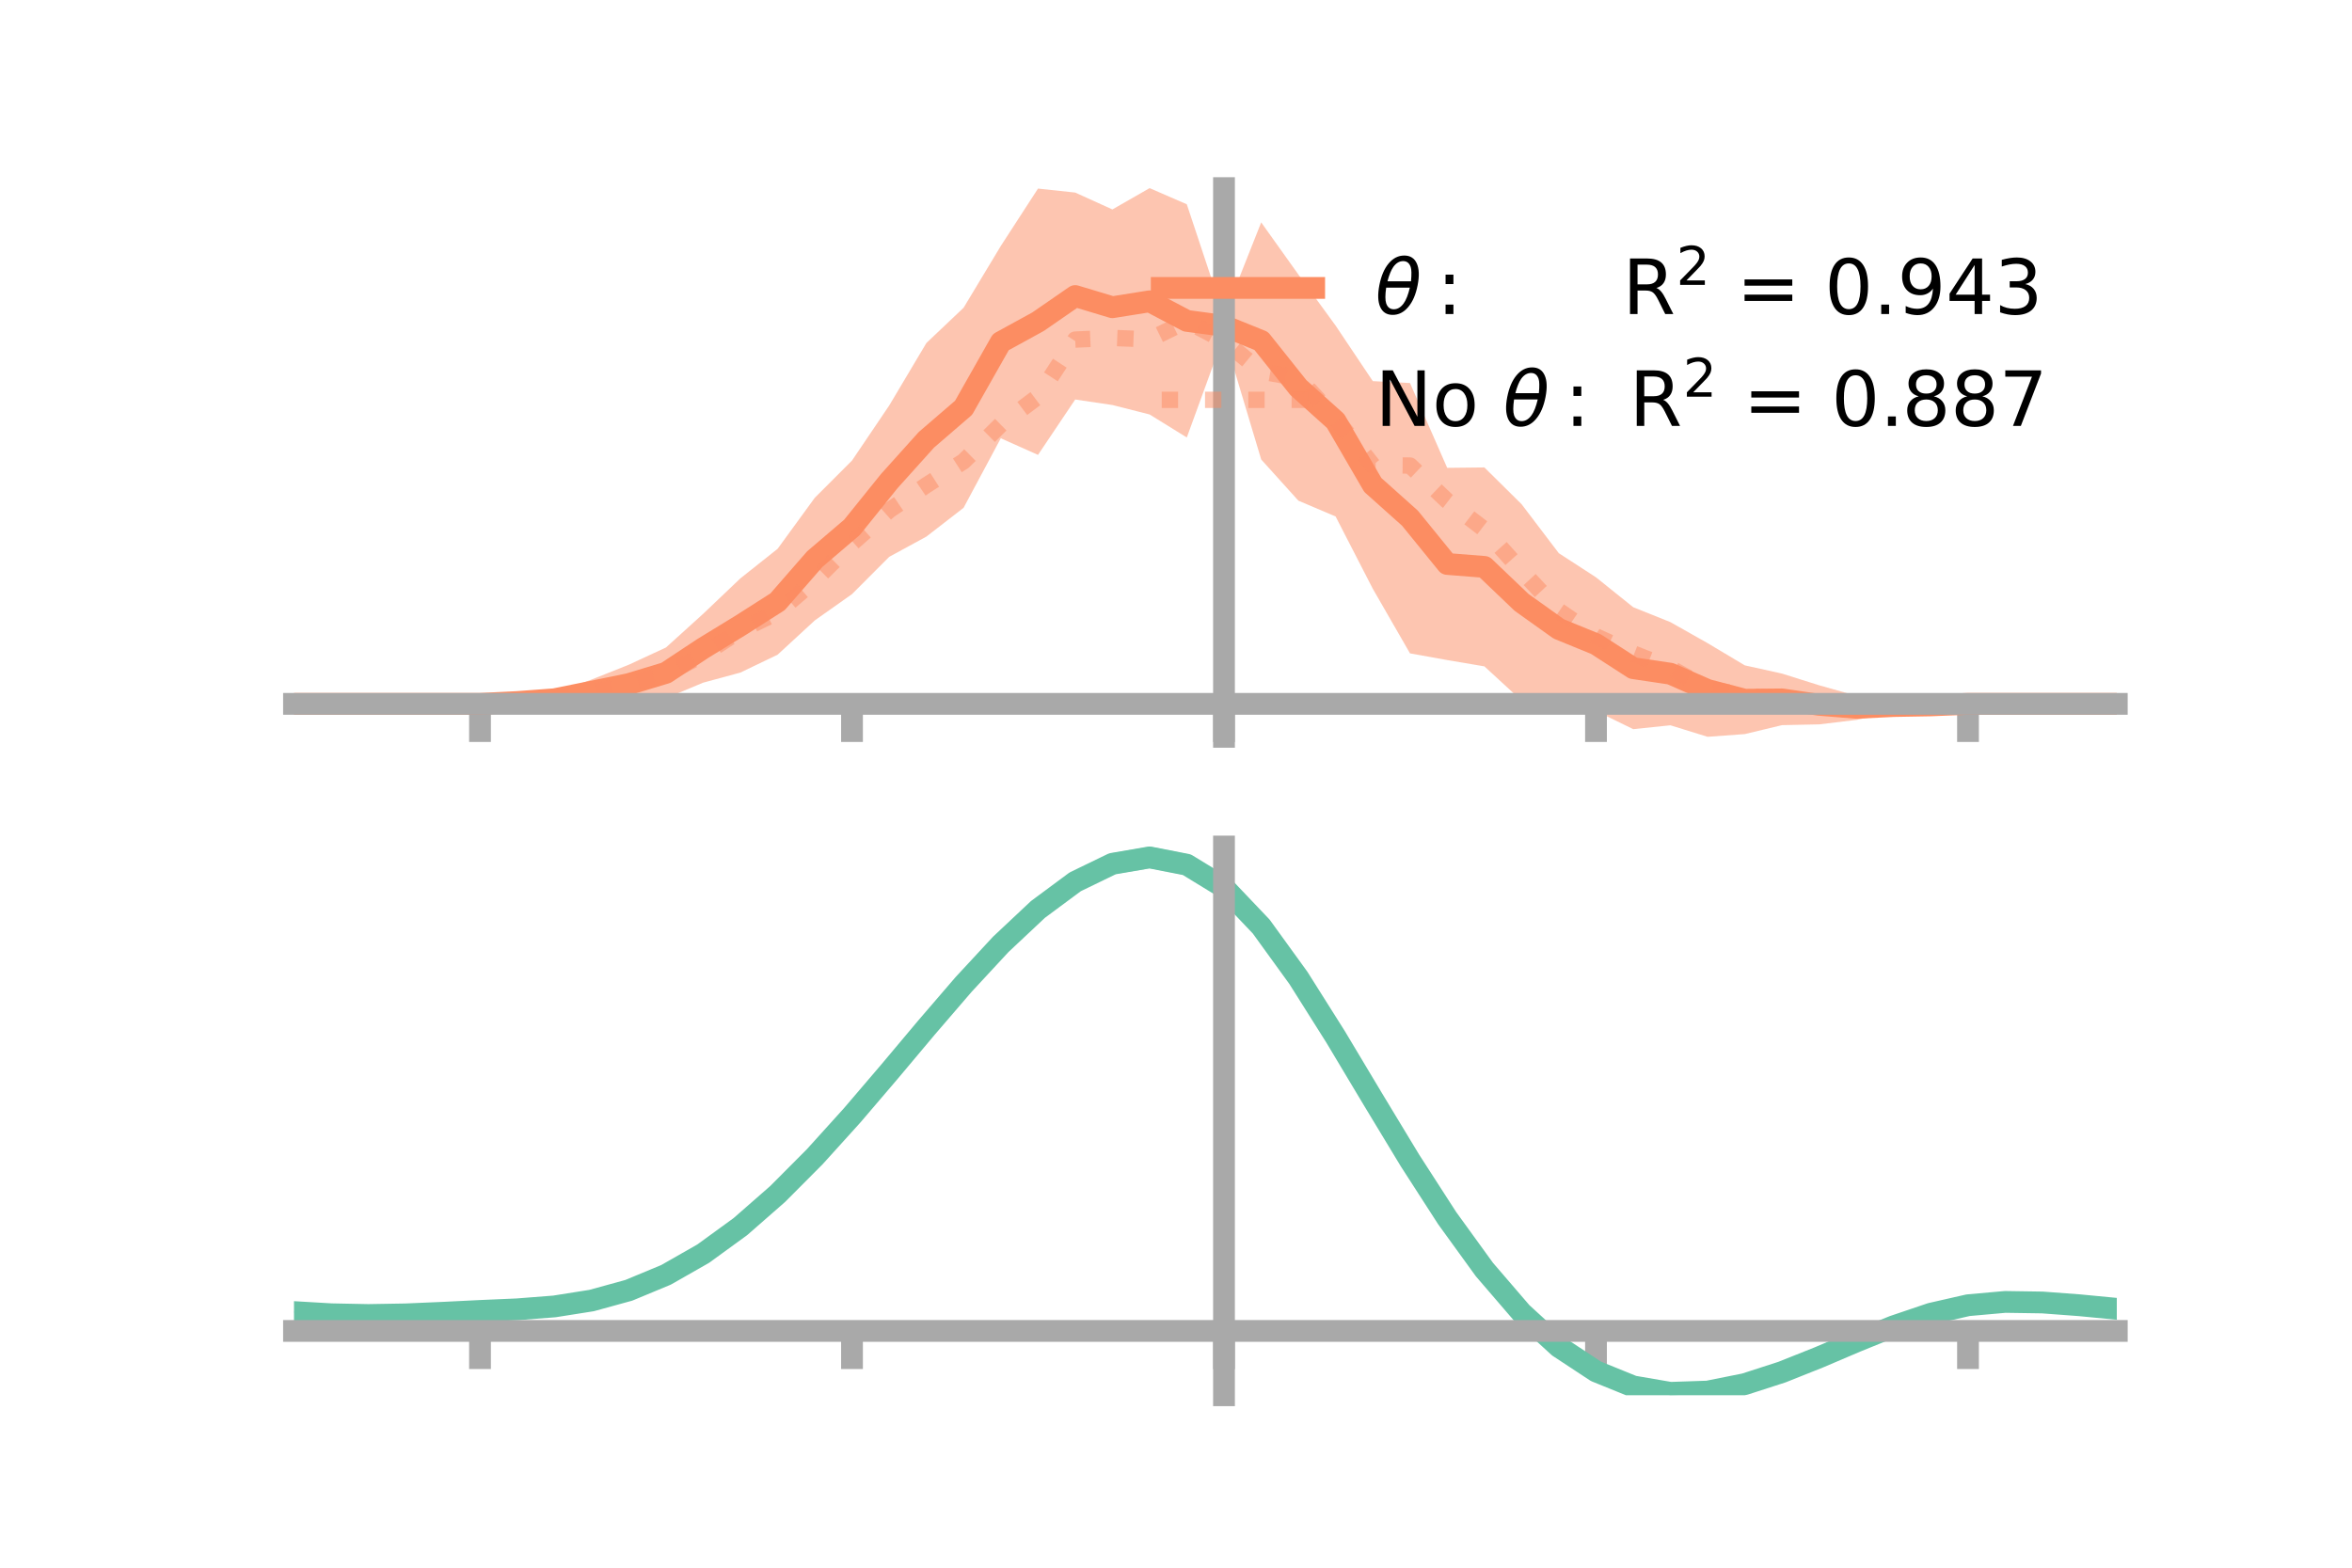 <?xml version="1.0" encoding="utf-8" standalone="no"?>
<!DOCTYPE svg PUBLIC "-//W3C//DTD SVG 1.1//EN"
  "http://www.w3.org/Graphics/SVG/1.1/DTD/svg11.dtd">
<!-- Created with matplotlib (https://matplotlib.org/) -->
<svg height="144pt" version="1.1" viewBox="0 0 216 144" width="216pt" xmlns="http://www.w3.org/2000/svg" xmlns:xlink="http://www.w3.org/1999/xlink">
 <defs>
  <style type="text/css">*{stroke-linecap:butt;stroke-linejoin:round;}</style>
 </defs>
 <g id="figure_1">
  <g id="patch_1">
   <path d="M 0 144 
L 216 144 
L 216 0 
L 0 0 
z
" style="fill:none;"/>
  </g>
  <g id="axes_1">
   <g id="patch_2">
    <path d="M 27 67.68 
L 194.4 67.68 
L 194.4 17.28 
L 27 17.28 
z
" style="fill:none;"/>
   </g>
   <g id="PolyCollection_1">
    <path clip-path="url(#paf61069729)" d="M 27 64.653 
L 27 64.653 
L 30.416 64.653 
L 33.833 64.653 
L 37.249 64.653 
L 40.665 64.653 
L 44.082 64.651 
L 47.498 64.28 
L 50.914 63.654 
L 54.331 62.42 
L 57.747 61.058 
L 61.163 59.474 
L 64.58 56.378 
L 67.996 53.125 
L 71.412 50.411 
L 74.829 45.721 
L 78.245 42.305 
L 81.661 37.248 
L 85.078 31.505 
L 88.494 28.266 
L 91.91 22.594 
L 95.327 17.322 
L 98.743 17.688 
L 102.159 19.238 
L 105.576 17.28 
L 108.992 18.764 
L 112.408 29.053 
L 115.824 20.427 
L 119.241 25.217 
L 122.657 29.906 
L 126.073 35.008 
L 129.49 35.184 
L 132.906 42.974 
L 136.322 42.936 
L 139.739 46.315 
L 143.155 50.812 
L 146.571 53.03 
L 149.988 55.774 
L 153.404 57.145 
L 156.82 59.076 
L 160.237 61.116 
L 163.653 61.873 
L 167.069 62.947 
L 170.486 63.912 
L 173.902 64.273 
L 177.318 64.59 
L 180.735 64.652 
L 184.151 64.653 
L 187.567 64.653 
L 190.984 64.653 
L 194.4 64.653 
L 194.4 64.653 
L 194.4 64.653 
L 190.984 64.653 
L 187.567 64.653 
L 184.151 64.653 
L 180.735 64.655 
L 177.318 64.996 
L 173.902 65.435 
L 170.486 66.127 
L 167.069 66.536 
L 163.653 66.609 
L 160.237 67.429 
L 156.82 67.68 
L 153.404 66.621 
L 149.988 66.976 
L 146.571 65.306 
L 143.155 64.731 
L 139.739 64.353 
L 136.322 61.209 
L 132.906 60.631 
L 129.49 60.015 
L 126.073 54.081 
L 122.657 47.441 
L 119.241 45.99 
L 115.824 42.205 
L 112.408 30.811 
L 108.992 40.185 
L 105.576 38.071 
L 102.159 37.203 
L 98.743 36.697 
L 95.327 41.784 
L 91.91 40.258 
L 88.494 46.642 
L 85.078 49.289 
L 81.661 51.149 
L 78.245 54.573 
L 74.829 56.988 
L 71.412 60.137 
L 67.996 61.779 
L 64.58 62.705 
L 61.163 64.131 
L 57.747 64.619 
L 54.331 64.656 
L 50.914 64.807 
L 47.498 64.692 
L 44.082 64.654 
L 40.665 64.653 
L 37.249 64.653 
L 33.833 64.653 
L 30.416 64.653 
L 27 64.653 
z
" style="fill:#fc8d62;fill-opacity:0.5;"/>
   </g>
   <g id="matplotlib.axis_1">
    <g id="xtick_1">
     <g id="line2d_1">
      <defs>
       <path d="M 0 0 
L 0 3.5 
" id="ma5922aac75" style="stroke:#a9a9a9;stroke-width:2;"/>
      </defs>
      <g>
       <use style="fill:#a9a9a9;stroke:#a9a9a9;stroke-width:2;" x="44.082" xlink:href="#ma5922aac75" y="64.653"/>
      </g>
     </g>
    </g>
    <g id="xtick_2">
     <g id="line2d_2">
      <g>
       <use style="fill:#a9a9a9;stroke:#a9a9a9;stroke-width:2;" x="78.245" xlink:href="#ma5922aac75" y="64.653"/>
      </g>
     </g>
    </g>
    <g id="xtick_3">
     <g id="line2d_3">
      <g>
       <use style="fill:#a9a9a9;stroke:#a9a9a9;stroke-width:2;" x="112.408" xlink:href="#ma5922aac75" y="64.653"/>
      </g>
     </g>
    </g>
    <g id="xtick_4">
     <g id="line2d_4">
      <g>
       <use style="fill:#a9a9a9;stroke:#a9a9a9;stroke-width:2;" x="146.571" xlink:href="#ma5922aac75" y="64.653"/>
      </g>
     </g>
    </g>
    <g id="xtick_5">
     <g id="line2d_5">
      <g>
       <use style="fill:#a9a9a9;stroke:#a9a9a9;stroke-width:2;" x="180.735" xlink:href="#ma5922aac75" y="64.653"/>
      </g>
     </g>
    </g>
   </g>
   <g id="matplotlib.axis_2"/>
   <g id="line2d_6">
    <path clip-path="url(#paf61069729)" d="M 27 64.653 
L 30.416 64.653 
L 33.833 64.653 
L 37.249 64.653 
L 40.665 64.653 
L 44.082 64.653 
L 47.498 64.486 
L 50.914 64.23 
L 54.331 63.538 
L 57.747 62.838 
L 61.163 61.803 
L 64.58 59.541 
L 67.996 57.452 
L 71.412 55.274 
L 74.829 51.355 
L 78.245 48.439 
L 81.661 44.198 
L 85.078 40.397 
L 88.494 37.454 
L 91.91 31.426 
L 95.327 29.553 
L 98.743 27.192 
L 102.159 28.221 
L 105.576 27.676 
L 108.992 29.474 
L 112.408 29.932 
L 115.824 31.316 
L 119.241 35.604 
L 122.657 38.673 
L 126.073 44.544 
L 129.49 47.6 
L 132.906 51.803 
L 136.322 52.073 
L 139.739 55.334 
L 143.155 57.772 
L 146.571 59.168 
L 149.988 61.375 
L 153.404 61.883 
L 156.82 63.378 
L 160.237 64.273 
L 163.653 64.241 
L 167.069 64.741 
L 170.486 65.019 
L 173.902 64.854 
L 177.318 64.793 
L 180.735 64.653 
L 184.151 64.653 
L 187.567 64.653 
L 190.984 64.653 
L 194.4 64.653 
" style="fill:none;stroke:#fc8d62;stroke-linecap:square;stroke-width:2;"/>
   </g>
   <g id="line2d_7">
    <path clip-path="url(#paf61069729)" d="M 27 64.653 
L 30.416 64.653 
L 33.833 64.653 
L 37.249 64.653 
L 40.665 64.653 
L 44.082 64.653 
L 47.498 64.641 
L 50.914 64.222 
L 54.331 63.614 
L 57.747 62.857 
L 61.163 61.891 
L 64.58 60.135 
L 67.996 57.902 
L 71.412 56.253 
L 74.829 53.299 
L 78.245 49.901 
L 81.661 46.871 
L 85.078 44.564 
L 88.494 42.377 
L 91.91 39.005 
L 95.327 36.433 
L 98.743 31.192 
L 102.159 31.04 
L 105.576 31.172 
L 108.992 29.509 
L 112.408 31.296 
L 115.824 34.124 
L 119.241 34.734 
L 122.657 38.442 
L 126.073 42.73 
L 129.49 42.762 
L 132.906 46.008 
L 136.322 48.629 
L 139.739 52.437 
L 143.155 56.101 
L 146.571 58.451 
L 149.988 60.022 
L 153.404 61.36 
L 156.82 63.254 
L 160.237 63.872 
L 163.653 64.266 
L 167.069 64.82 
L 170.486 64.996 
L 173.902 64.869 
L 177.318 64.639 
L 180.735 64.653 
L 184.151 64.653 
L 187.567 64.653 
L 190.984 64.653 
L 194.4 64.653 
" style="fill:none;stroke:#fc8d62;stroke-dasharray:1.5,2.475;stroke-dashoffset:0;stroke-opacity:0.5;stroke-width:1.5;"/>
   </g>
   <g id="patch_3">
    <path d="M 112.408 67.68 
L 112.408 17.28 
" style="fill:none;stroke:#a9a9a9;stroke-linecap:square;stroke-linejoin:miter;stroke-width:2;"/>
   </g>
   <g id="patch_4">
    <path d="M 194.4 67.68 
L 194.4 17.28 
" style="fill:none;"/>
   </g>
   <g id="patch_5">
    <path d="M 27 64.653 
L 194.4 64.653 
" style="fill:none;stroke:#a9a9a9;stroke-linecap:square;stroke-linejoin:miter;stroke-width:2;"/>
   </g>
   <g id="patch_6">
    <path d="M 27 17.28 
L 194.4 17.28 
" style="fill:none;"/>
   </g>
   <g id="legend_1">
    <g id="line2d_8">
     <path d="M 106.69 26.449 
L 120.69 26.449 
" style="fill:none;stroke:#fc8d62;stroke-linecap:square;stroke-width:2;"/>
    </g>
    <g id="line2d_9"/>
    <g id="text_1">
     <!-- $\theta:$      R$^{2}$ = 0.943 -->
     <g transform="translate(126.29 28.899)scale(0.07 -0.07)">
      <defs>
       <path d="M 45.516 34.672 
L 14.453 34.672 
Q 12.359 20.062 14.5 13.875 
Q 17.188 6.25 24.469 6.25 
Q 31.781 6.25 37.359 13.922 
Q 42.234 20.656 45.516 34.672 
z
M 47.016 42.969 
Q 48.344 56.844 46.625 61.719 
Q 43.953 69.438 36.766 69.438 
Q 29.297 69.438 23.828 61.812 
Q 19.531 55.672 16.156 42.969 
z
M 38.188 76.766 
Q 49.906 76.766 54.594 66.406 
Q 59.281 56.109 55.719 37.844 
Q 52.203 19.625 43.453 9.281 
Q 34.766 -1.125 23.047 -1.125 
Q 11.281 -1.125 6.641 9.281 
Q 2 19.625 5.516 37.844 
Q 9.078 56.109 17.719 66.406 
Q 26.422 76.766 38.188 76.766 
z
" id="DejaVuSans-Oblique-952"/>
       <path d="M 11.719 12.406 
L 22.016 12.406 
L 22.016 0 
L 11.719 0 
z
M 11.719 51.703 
L 22.016 51.703 
L 22.016 39.312 
L 11.719 39.312 
z
" id="DejaVuSans-58"/>
       <path id="DejaVuSans-32"/>
       <path d="M 44.391 34.188 
Q 47.562 33.109 50.562 29.594 
Q 53.562 26.078 56.594 19.922 
L 66.609 0 
L 56 0 
L 46.688 18.703 
Q 43.062 26.031 39.672 28.422 
Q 36.281 30.812 30.422 30.812 
L 19.672 30.812 
L 19.672 0 
L 9.812 0 
L 9.812 72.906 
L 32.078 72.906 
Q 44.578 72.906 50.734 67.672 
Q 56.891 62.453 56.891 51.906 
Q 56.891 45.016 53.688 40.469 
Q 50.484 35.938 44.391 34.188 
z
M 19.672 64.797 
L 19.672 38.922 
L 32.078 38.922 
Q 39.203 38.922 42.844 42.219 
Q 46.484 45.516 46.484 51.906 
Q 46.484 58.297 42.844 61.547 
Q 39.203 64.797 32.078 64.797 
z
" id="DejaVuSans-82"/>
       <path d="M 19.188 8.297 
L 53.609 8.297 
L 53.609 0 
L 7.328 0 
L 7.328 8.297 
Q 12.938 14.109 22.625 23.891 
Q 32.328 33.688 34.812 36.531 
Q 39.547 41.844 41.422 45.531 
Q 43.312 49.219 43.312 52.781 
Q 43.312 58.594 39.234 62.25 
Q 35.156 65.922 28.609 65.922 
Q 23.969 65.922 18.812 64.312 
Q 13.672 62.703 7.812 59.422 
L 7.812 69.391 
Q 13.766 71.781 18.938 73 
Q 24.125 74.219 28.422 74.219 
Q 39.75 74.219 46.484 68.547 
Q 53.219 62.891 53.219 53.422 
Q 53.219 48.922 51.531 44.891 
Q 49.859 40.875 45.406 35.406 
Q 44.188 33.984 37.641 27.219 
Q 31.109 20.453 19.188 8.297 
z
" id="DejaVuSans-50"/>
       <path d="M 10.594 45.406 
L 73.188 45.406 
L 73.188 37.203 
L 10.594 37.203 
z
M 10.594 25.484 
L 73.188 25.484 
L 73.188 17.188 
L 10.594 17.188 
z
" id="DejaVuSans-61"/>
       <path d="M 31.781 66.406 
Q 24.172 66.406 20.328 58.906 
Q 16.5 51.422 16.5 36.375 
Q 16.5 21.391 20.328 13.891 
Q 24.172 6.391 31.781 6.391 
Q 39.453 6.391 43.281 13.891 
Q 47.125 21.391 47.125 36.375 
Q 47.125 51.422 43.281 58.906 
Q 39.453 66.406 31.781 66.406 
z
M 31.781 74.219 
Q 44.047 74.219 50.516 64.516 
Q 56.984 54.828 56.984 36.375 
Q 56.984 17.969 50.516 8.266 
Q 44.047 -1.422 31.781 -1.422 
Q 19.531 -1.422 13.062 8.266 
Q 6.594 17.969 6.594 36.375 
Q 6.594 54.828 13.062 64.516 
Q 19.531 74.219 31.781 74.219 
z
" id="DejaVuSans-48"/>
       <path d="M 10.688 12.406 
L 21 12.406 
L 21 0 
L 10.688 0 
z
" id="DejaVuSans-46"/>
       <path d="M 10.984 1.516 
L 10.984 10.5 
Q 14.703 8.734 18.5 7.812 
Q 22.312 6.891 25.984 6.891 
Q 35.75 6.891 40.891 13.453 
Q 46.047 20.016 46.781 33.406 
Q 43.953 29.203 39.594 26.953 
Q 35.25 24.703 29.984 24.703 
Q 19.047 24.703 12.672 31.312 
Q 6.297 37.938 6.297 49.422 
Q 6.297 60.641 12.938 67.422 
Q 19.578 74.219 30.609 74.219 
Q 43.266 74.219 49.922 64.516 
Q 56.594 54.828 56.594 36.375 
Q 56.594 19.141 48.406 8.859 
Q 40.234 -1.422 26.422 -1.422 
Q 22.703 -1.422 18.891 -0.688 
Q 15.094 0.047 10.984 1.516 
z
M 30.609 32.422 
Q 37.25 32.422 41.125 36.953 
Q 45.016 41.5 45.016 49.422 
Q 45.016 57.281 41.125 61.844 
Q 37.25 66.406 30.609 66.406 
Q 23.969 66.406 20.094 61.844 
Q 16.219 57.281 16.219 49.422 
Q 16.219 41.5 20.094 36.953 
Q 23.969 32.422 30.609 32.422 
z
" id="DejaVuSans-57"/>
       <path d="M 37.797 64.312 
L 12.891 25.391 
L 37.797 25.391 
z
M 35.203 72.906 
L 47.609 72.906 
L 47.609 25.391 
L 58.016 25.391 
L 58.016 17.188 
L 47.609 17.188 
L 47.609 0 
L 37.797 0 
L 37.797 17.188 
L 4.891 17.188 
L 4.891 26.703 
z
" id="DejaVuSans-52"/>
       <path d="M 40.578 39.312 
Q 47.656 37.797 51.625 33 
Q 55.609 28.219 55.609 21.188 
Q 55.609 10.406 48.188 4.484 
Q 40.766 -1.422 27.094 -1.422 
Q 22.516 -1.422 17.656 -0.516 
Q 12.797 0.391 7.625 2.203 
L 7.625 11.719 
Q 11.719 9.328 16.594 8.109 
Q 21.484 6.891 26.812 6.891 
Q 36.078 6.891 40.938 10.547 
Q 45.797 14.203 45.797 21.188 
Q 45.797 27.641 41.281 31.266 
Q 36.766 34.906 28.719 34.906 
L 20.219 34.906 
L 20.219 43.016 
L 29.109 43.016 
Q 36.375 43.016 40.234 45.922 
Q 44.094 48.828 44.094 54.297 
Q 44.094 59.906 40.109 62.906 
Q 36.141 65.922 28.719 65.922 
Q 24.656 65.922 20.016 65.031 
Q 15.375 64.156 9.812 62.312 
L 9.812 71.094 
Q 15.438 72.656 20.344 73.438 
Q 25.25 74.219 29.594 74.219 
Q 40.828 74.219 47.359 69.109 
Q 53.906 64.016 53.906 55.328 
Q 53.906 49.266 50.438 45.094 
Q 46.969 40.922 40.578 39.312 
z
" id="DejaVuSans-51"/>
      </defs>
      <use transform="translate(0 0.766)" xlink:href="#DejaVuSans-Oblique-952"/>
      <use transform="translate(80.664 0.766)" xlink:href="#DejaVuSans-58"/>
      <use transform="translate(133.838 0.766)" xlink:href="#DejaVuSans-32"/>
      <use transform="translate(165.625 0.766)" xlink:href="#DejaVuSans-32"/>
      <use transform="translate(197.412 0.766)" xlink:href="#DejaVuSans-32"/>
      <use transform="translate(229.199 0.766)" xlink:href="#DejaVuSans-32"/>
      <use transform="translate(260.986 0.766)" xlink:href="#DejaVuSans-32"/>
      <use transform="translate(292.773 0.766)" xlink:href="#DejaVuSans-32"/>
      <use transform="translate(324.561 0.766)" xlink:href="#DejaVuSans-82"/>
      <use transform="translate(395 39.047)scale(0.7)" xlink:href="#DejaVuSans-50"/>
      <use transform="translate(442.271 0.766)" xlink:href="#DejaVuSans-32"/>
      <use transform="translate(474.058 0.766)" xlink:href="#DejaVuSans-61"/>
      <use transform="translate(557.847 0.766)" xlink:href="#DejaVuSans-32"/>
      <use transform="translate(589.634 0.766)" xlink:href="#DejaVuSans-48"/>
      <use transform="translate(653.257 0.766)" xlink:href="#DejaVuSans-46"/>
      <use transform="translate(685.044 0.766)" xlink:href="#DejaVuSans-57"/>
      <use transform="translate(748.667 0.766)" xlink:href="#DejaVuSans-52"/>
      <use transform="translate(812.29 0.766)" xlink:href="#DejaVuSans-51"/>
     </g>
    </g>
    <g id="line2d_10">
     <path d="M 106.69 36.724 
L 120.69 36.724 
" style="fill:none;stroke:#fc8d62;stroke-dasharray:1.5,2.475;stroke-dashoffset:0;stroke-opacity:0.5;stroke-width:1.5;"/>
    </g>
    <g id="line2d_11"/>
    <g id="text_2">
     <!-- No $\theta:$ R$^{2}$ = 0.887 -->
     <g transform="translate(126.29 39.174)scale(0.07 -0.07)">
      <defs>
       <path d="M 9.812 72.906 
L 23.094 72.906 
L 55.422 11.922 
L 55.422 72.906 
L 64.984 72.906 
L 64.984 0 
L 51.703 0 
L 19.391 60.984 
L 19.391 0 
L 9.812 0 
z
" id="DejaVuSans-78"/>
       <path d="M 30.609 48.391 
Q 23.391 48.391 19.188 42.75 
Q 14.984 37.109 14.984 27.297 
Q 14.984 17.484 19.156 11.844 
Q 23.344 6.203 30.609 6.203 
Q 37.797 6.203 41.984 11.859 
Q 46.188 17.531 46.188 27.297 
Q 46.188 37.016 41.984 42.703 
Q 37.797 48.391 30.609 48.391 
z
M 30.609 56 
Q 42.328 56 49.016 48.375 
Q 55.719 40.766 55.719 27.297 
Q 55.719 13.875 49.016 6.219 
Q 42.328 -1.422 30.609 -1.422 
Q 18.844 -1.422 12.172 6.219 
Q 5.516 13.875 5.516 27.297 
Q 5.516 40.766 12.172 48.375 
Q 18.844 56 30.609 56 
z
" id="DejaVuSans-111"/>
       <path d="M 31.781 34.625 
Q 24.75 34.625 20.719 30.859 
Q 16.703 27.094 16.703 20.516 
Q 16.703 13.922 20.719 10.156 
Q 24.75 6.391 31.781 6.391 
Q 38.812 6.391 42.859 10.172 
Q 46.922 13.969 46.922 20.516 
Q 46.922 27.094 42.891 30.859 
Q 38.875 34.625 31.781 34.625 
z
M 21.922 38.812 
Q 15.578 40.375 12.031 44.719 
Q 8.5 49.078 8.5 55.328 
Q 8.5 64.062 14.719 69.141 
Q 20.953 74.219 31.781 74.219 
Q 42.672 74.219 48.875 69.141 
Q 55.078 64.062 55.078 55.328 
Q 55.078 49.078 51.531 44.719 
Q 48 40.375 41.703 38.812 
Q 48.828 37.156 52.797 32.312 
Q 56.781 27.484 56.781 20.516 
Q 56.781 9.906 50.312 4.234 
Q 43.844 -1.422 31.781 -1.422 
Q 19.734 -1.422 13.25 4.234 
Q 6.781 9.906 6.781 20.516 
Q 6.781 27.484 10.781 32.312 
Q 14.797 37.156 21.922 38.812 
z
M 18.312 54.391 
Q 18.312 48.734 21.844 45.562 
Q 25.391 42.391 31.781 42.391 
Q 38.141 42.391 41.719 45.562 
Q 45.312 48.734 45.312 54.391 
Q 45.312 60.062 41.719 63.234 
Q 38.141 66.406 31.781 66.406 
Q 25.391 66.406 21.844 63.234 
Q 18.312 60.062 18.312 54.391 
z
" id="DejaVuSans-56"/>
       <path d="M 8.203 72.906 
L 55.078 72.906 
L 55.078 68.703 
L 28.609 0 
L 18.312 0 
L 43.219 64.594 
L 8.203 64.594 
z
" id="DejaVuSans-55"/>
      </defs>
      <use transform="translate(0 0.766)" xlink:href="#DejaVuSans-78"/>
      <use transform="translate(74.805 0.766)" xlink:href="#DejaVuSans-111"/>
      <use transform="translate(135.986 0.766)" xlink:href="#DejaVuSans-32"/>
      <use transform="translate(167.773 0.766)" xlink:href="#DejaVuSans-Oblique-952"/>
      <use transform="translate(248.438 0.766)" xlink:href="#DejaVuSans-58"/>
      <use transform="translate(301.611 0.766)" xlink:href="#DejaVuSans-32"/>
      <use transform="translate(333.398 0.766)" xlink:href="#DejaVuSans-82"/>
      <use transform="translate(403.838 39.047)scale(0.7)" xlink:href="#DejaVuSans-50"/>
      <use transform="translate(451.108 0.766)" xlink:href="#DejaVuSans-32"/>
      <use transform="translate(482.896 0.766)" xlink:href="#DejaVuSans-61"/>
      <use transform="translate(566.685 0.766)" xlink:href="#DejaVuSans-32"/>
      <use transform="translate(598.472 0.766)" xlink:href="#DejaVuSans-48"/>
      <use transform="translate(662.095 0.766)" xlink:href="#DejaVuSans-46"/>
      <use transform="translate(691.257 0.766)" xlink:href="#DejaVuSans-56"/>
      <use transform="translate(754.88 0.766)" xlink:href="#DejaVuSans-56"/>
      <use transform="translate(818.503 0.766)" xlink:href="#DejaVuSans-55"/>
     </g>
    </g>
   </g>
  </g>
  <g id="axes_2">
   <g id="patch_7">
    <path d="M 27 128.16 
L 194.4 128.16 
L 194.4 77.76 
L 27 77.76 
z
" style="fill:none;"/>
   </g>
   <g id="PolyCollection_2">
    <path clip-path="url(#p6401bbdb59)" d="M 27 120.562 
L 27 120.48 
L 30.416 120.69 
L 33.833 120.761 
L 37.249 120.697 
L 40.665 120.541 
L 44.082 120.364 
L 47.498 120.209 
L 50.914 119.938 
L 54.331 119.39 
L 57.747 118.44 
L 61.163 116.996 
L 64.58 115.006 
L 67.996 112.463 
L 71.412 109.398 
L 74.829 105.879 
L 78.245 102.005 
L 81.661 97.907 
L 85.078 93.738 
L 88.494 89.674 
L 91.91 85.904 
L 95.327 82.626 
L 98.743 80.043 
L 102.159 78.356 
L 105.576 77.76 
L 108.992 78.441 
L 112.408 80.567 
L 115.824 84.216 
L 119.241 89.009 
L 122.657 94.51 
L 126.073 100.312 
L 129.49 106.057 
L 132.906 111.445 
L 136.322 116.242 
L 139.739 120.28 
L 143.155 123.456 
L 146.571 125.731 
L 149.988 127.126 
L 153.404 127.716 
L 156.82 127.607 
L 160.237 126.935 
L 163.653 125.85 
L 167.069 124.513 
L 170.486 123.084 
L 173.902 121.723 
L 177.318 120.582 
L 180.735 119.81 
L 184.151 119.506 
L 187.567 119.563 
L 190.984 119.828 
L 194.4 120.169 
L 194.4 120.277 
L 194.4 120.277 
L 190.984 119.962 
L 187.567 119.715 
L 184.151 119.668 
L 180.735 119.976 
L 177.318 120.76 
L 173.902 121.933 
L 170.486 123.344 
L 167.069 124.829 
L 163.653 126.218 
L 160.237 127.342 
L 156.82 128.039 
L 153.404 128.16 
L 149.988 127.578 
L 146.571 126.201 
L 143.155 123.976 
L 139.739 120.891 
L 136.322 116.984 
L 132.906 112.35 
L 129.49 107.144 
L 126.073 101.589 
L 122.657 95.973 
L 119.241 90.643 
L 115.824 85.997 
L 112.408 82.461 
L 108.992 80.408 
L 105.576 79.754 
L 102.159 80.332 
L 98.743 81.957 
L 95.327 84.438 
L 91.91 87.578 
L 88.494 91.183 
L 85.078 95.061 
L 81.661 99.032 
L 78.245 102.931 
L 74.829 106.614 
L 71.412 109.959 
L 67.996 112.875 
L 64.58 115.301 
L 61.163 117.208 
L 57.747 118.605 
L 54.331 119.531 
L 50.914 120.065 
L 47.498 120.326 
L 44.082 120.469 
L 40.665 120.63 
L 37.249 120.768 
L 33.833 120.819 
L 30.416 120.751 
L 27 120.562 
z
" style="fill:#66c2a5;fill-opacity:0.5;"/>
   </g>
   <g id="matplotlib.axis_3">
    <g id="xtick_6">
     <g id="line2d_12">
      <g>
       <use style="fill:#a9a9a9;stroke:#a9a9a9;stroke-width:2;" x="44.082" xlink:href="#ma5922aac75" y="122.255"/>
      </g>
     </g>
    </g>
    <g id="xtick_7">
     <g id="line2d_13">
      <g>
       <use style="fill:#a9a9a9;stroke:#a9a9a9;stroke-width:2;" x="78.245" xlink:href="#ma5922aac75" y="122.255"/>
      </g>
     </g>
    </g>
    <g id="xtick_8">
     <g id="line2d_14">
      <g>
       <use style="fill:#a9a9a9;stroke:#a9a9a9;stroke-width:2;" x="112.408" xlink:href="#ma5922aac75" y="122.255"/>
      </g>
     </g>
    </g>
    <g id="xtick_9">
     <g id="line2d_15">
      <g>
       <use style="fill:#a9a9a9;stroke:#a9a9a9;stroke-width:2;" x="146.571" xlink:href="#ma5922aac75" y="122.255"/>
      </g>
     </g>
    </g>
    <g id="xtick_10">
     <g id="line2d_16">
      <g>
       <use style="fill:#a9a9a9;stroke:#a9a9a9;stroke-width:2;" x="180.735" xlink:href="#ma5922aac75" y="122.255"/>
      </g>
     </g>
    </g>
   </g>
   <g id="matplotlib.axis_4"/>
   <g id="line2d_17">
    <path clip-path="url(#p6401bbdb59)" d="M 27 120.521 
L 30.416 120.721 
L 33.833 120.79 
L 37.249 120.732 
L 40.665 120.585 
L 44.082 120.416 
L 47.498 120.268 
L 50.914 120.002 
L 54.331 119.461 
L 57.747 118.522 
L 61.163 117.102 
L 64.58 115.154 
L 67.996 112.669 
L 71.412 109.679 
L 74.829 106.246 
L 78.245 102.468 
L 81.661 98.469 
L 85.078 94.399 
L 88.494 90.428 
L 91.91 86.741 
L 95.327 83.532 
L 98.743 81 
L 102.159 79.344 
L 105.576 78.757 
L 108.992 79.425 
L 112.408 81.514 
L 115.824 85.106 
L 119.241 89.826 
L 122.657 95.242 
L 126.073 100.95 
L 129.49 106.6 
L 132.906 111.897 
L 136.322 116.613 
L 139.739 120.586 
L 143.155 123.716 
L 146.571 125.966 
L 149.988 127.352 
L 153.404 127.938 
L 156.82 127.823 
L 160.237 127.139 
L 163.653 126.034 
L 167.069 124.671 
L 170.486 123.214 
L 173.902 121.828 
L 177.318 120.671 
L 180.735 119.893 
L 184.151 119.587 
L 187.567 119.639 
L 190.984 119.895 
L 194.4 120.223 
" style="fill:none;stroke:#66c2a5;stroke-linecap:square;stroke-width:2;"/>
   </g>
   <g id="patch_8">
    <path d="M 112.408 128.16 
L 112.408 77.76 
" style="fill:none;stroke:#a9a9a9;stroke-linecap:square;stroke-linejoin:miter;stroke-width:2;"/>
   </g>
   <g id="patch_9">
    <path d="M 194.4 128.16 
L 194.4 77.76 
" style="fill:none;"/>
   </g>
   <g id="patch_10">
    <path d="M 27 122.255 
L 194.4 122.255 
" style="fill:none;stroke:#a9a9a9;stroke-linecap:square;stroke-linejoin:miter;stroke-width:2;"/>
   </g>
   <g id="patch_11">
    <path d="M 27 77.76 
L 194.4 77.76 
" style="fill:none;"/>
   </g>
  </g>
 </g>
 <defs>
  <clipPath id="paf61069729">
   <rect height="50.4" width="167.4" x="27" y="17.28"/>
  </clipPath>
  <clipPath id="p6401bbdb59">
   <rect height="50.4" width="167.4" x="27" y="77.76"/>
  </clipPath>
 </defs>
</svg>

